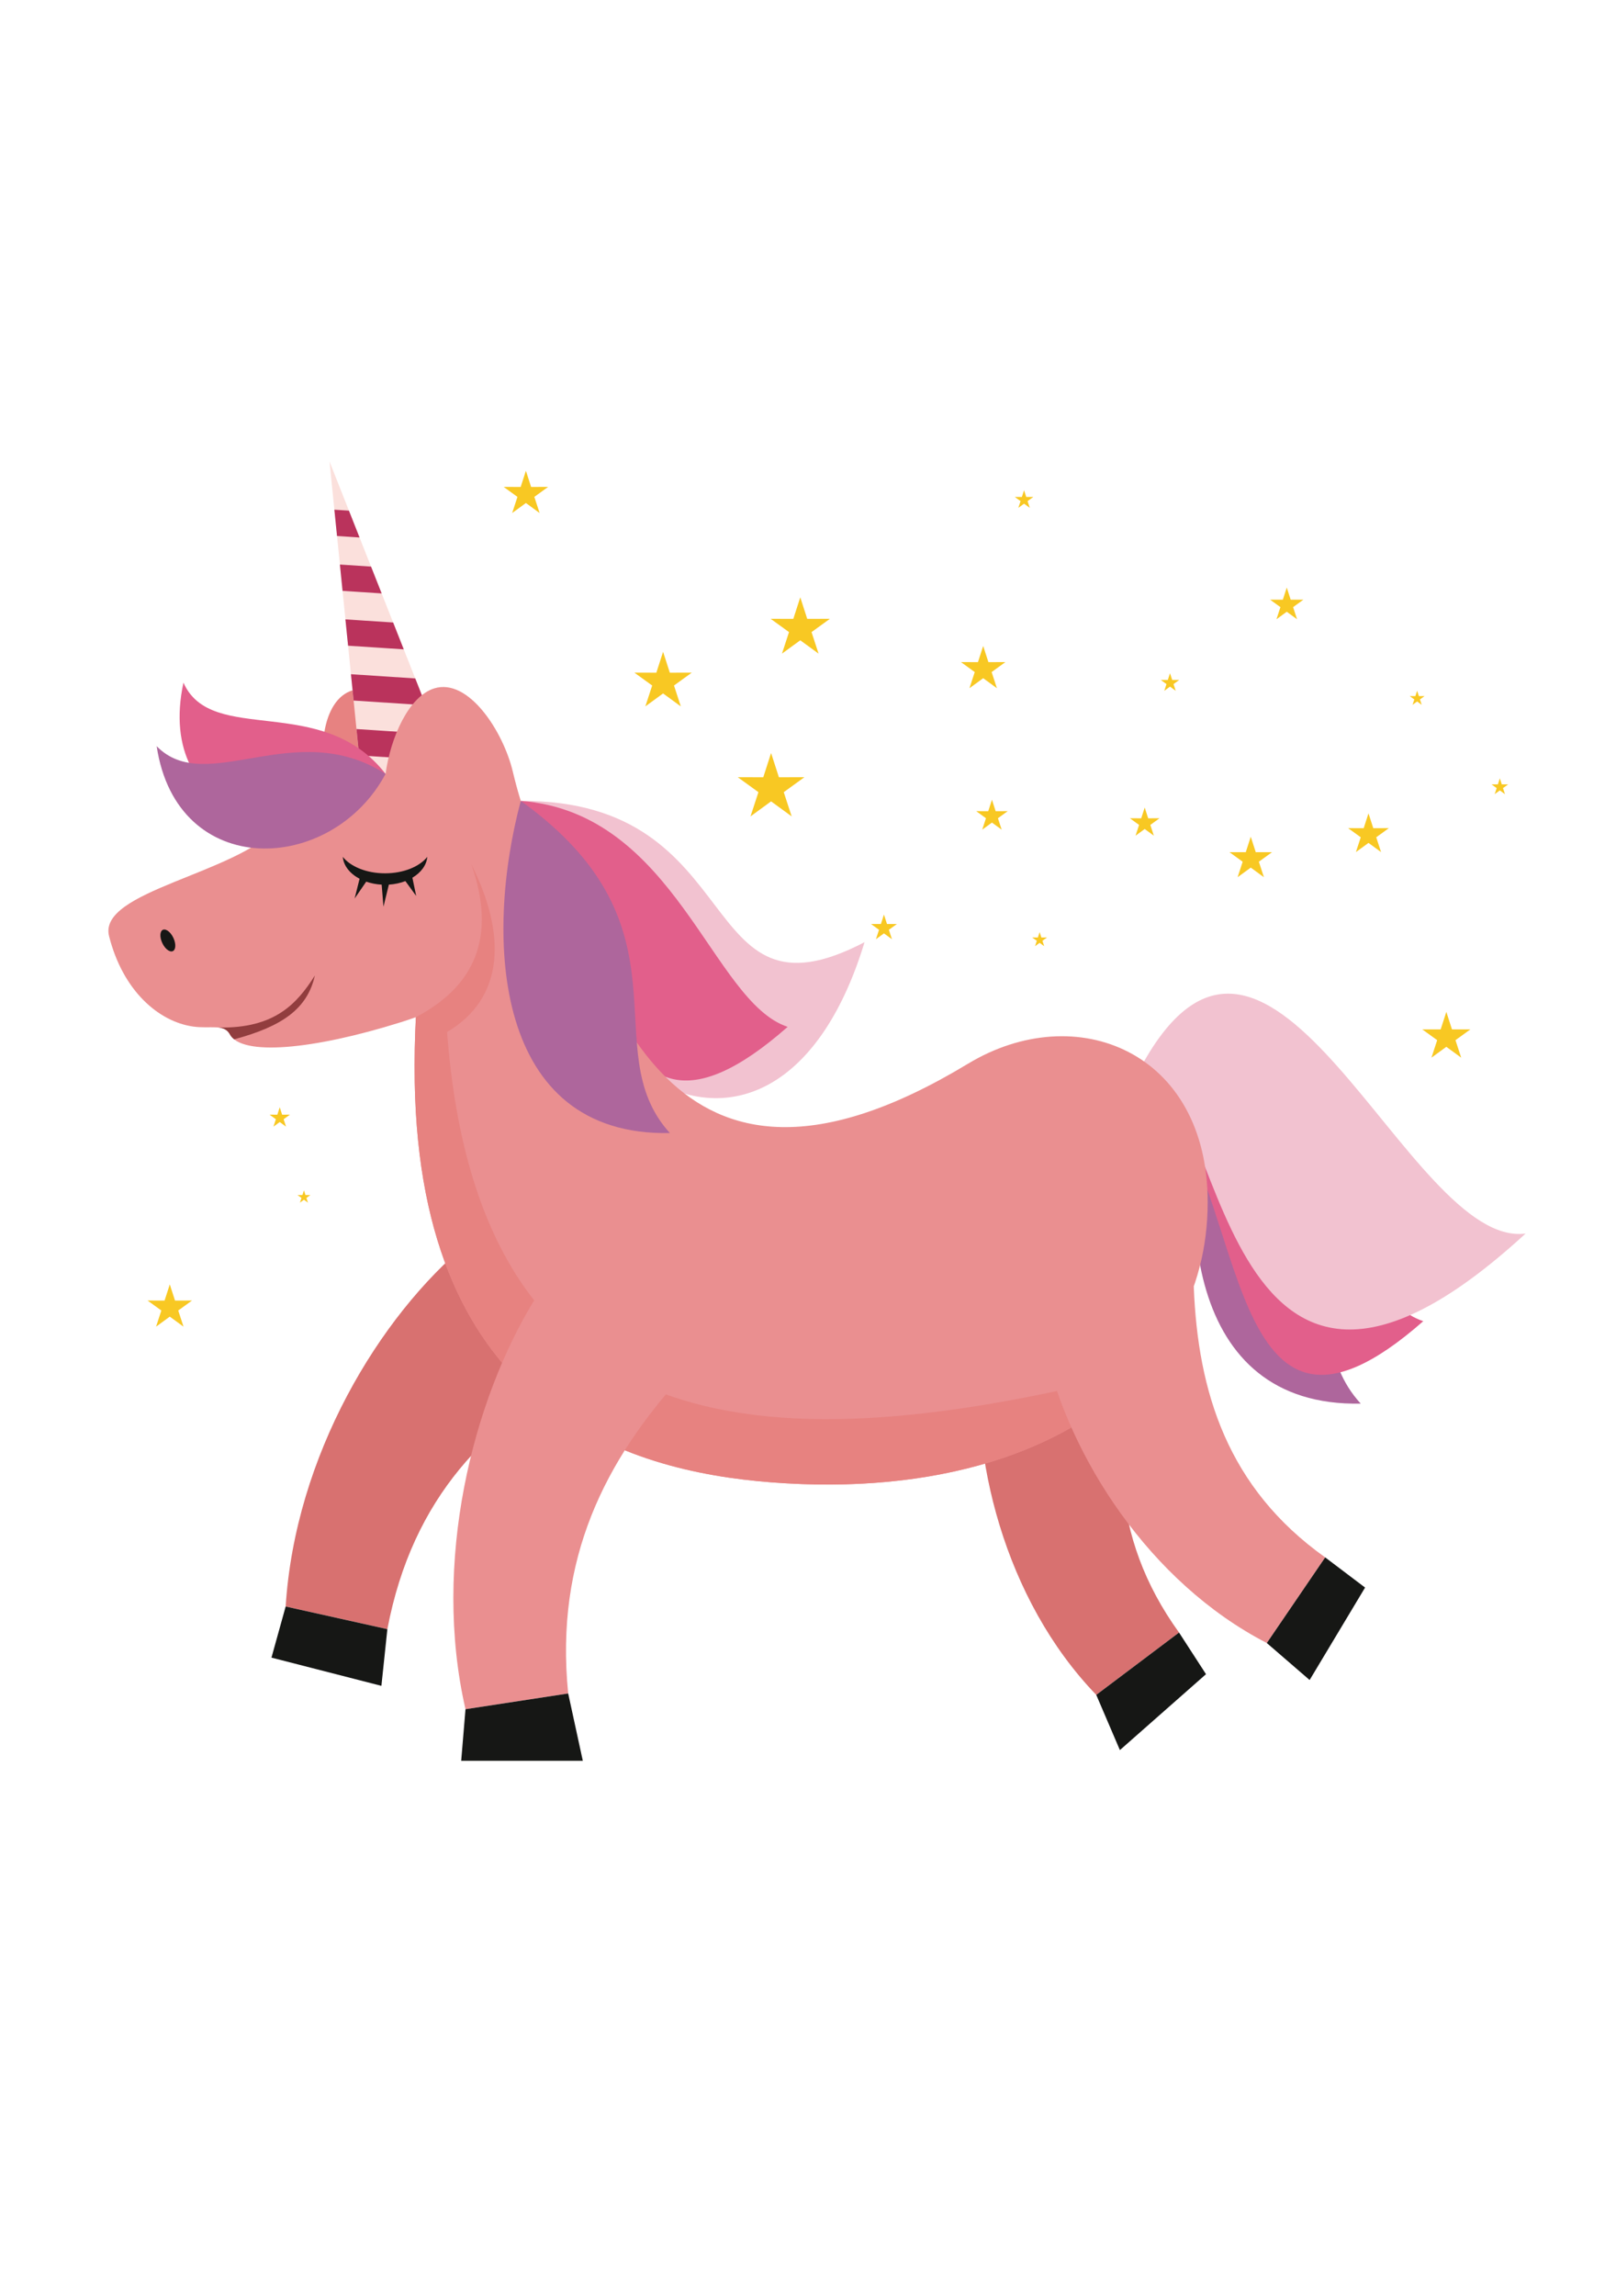 <?xml version="1.0" encoding="UTF-8" standalone="no"?>
<svg
   xmlns:dc="http://purl.org/dc/elements/1.1/"
   xmlns:cc="http://creativecommons.org/ns#"
   xmlns:rdf="http://www.w3.org/1999/02/22-rdf-syntax-ns#"
   xmlns:svg="http://www.w3.org/2000/svg"
   xmlns="http://www.w3.org/2000/svg"
   xmlns:sodipodi="http://sodipodi.sourceforge.net/DTD/sodipodi-0.dtd"
   xmlns:inkscape="http://www.inkscape.org/namespaces/inkscape"
   version="1.1"
   x="0"
   y="0"
   width="88mm"
   height="125mm"
   viewBox="0 0 332.598 472.441"
   id="svg53"
   sodipodi:docname="unicorn.svg"
   inkscape:version="1.0.2-2 (e86c870879, 2021-01-15)">
  <defs
     id="defs57" />
  <sodipodi:namedview
     pagecolor="#ffffff"
     bordercolor="#666666"
     borderopacity="1"
     objecttolerance="10"
     gridtolerance="10"
     guidetolerance="10"
     inkscape:pageopacity="0"
     inkscape:pageshadow="2"
     inkscape:window-width="687"
     inkscape:window-height="480"
     id="namedview55"
     showgrid="false"
     units="mm"
     width="88mm"
     inkscape:zoom="0.30287356"
     inkscape:cx="-24.591165"
     inkscape:cy="258.78785"
     inkscape:window-x="0"
     inkscape:window-y="0"
     inkscape:window-maximized="0"
     inkscape:current-layer="svg53" />
  <g
     id="Layer_1"
     transform="matrix(0.541,0,0,0.541,20.958,93.601)">
    <path
       d="m 422.187,234.489 c 67.092,48.191 27.658,94.434 56.733,126.334 -66.875,1.341 -70.791,-73.629 -56.733,-126.334"
       fill="#ae669c"
       id="path2" />
    <path
       d="m 401.18,243.532 c 58.96,4.466 72.692,76.468 101.54,85.941 -76.811,67.587 -66.274,-51.489 -101.54,-85.941"
       fill="#e25f8b"
       id="path4" />
    <path
       d="m 183.613,348.11 c -36.356,19.667 -65.354,47.859 -74.985,98.497 l -38.691,-8.612 c 3.597,-57.21 35.525,-110.346 69.46,-138.373 14.739,16.163 29.477,32.326 44.216,48.488"
       fill="#d87170"
       id="path6" />
    <path
       d="m 395.557,334.243 c -11.45,38.591 -12.409,76.725 14.251,113.646 l -31.494,23.71 c -34.993,-36.292 -48.38,-91.265 -44.012,-132.971 20.419,-1.461 40.836,-2.924 61.255,-4.385"
       fill="#d87170"
       id="path8" />
    <path
       d="m 395.328,232.775 c 49.336,-90.663 101.563,69.434 146.329,63.36 -119.01,109.415 -114.396,-61.854 -146.329,-63.36"
       fill="#f2c2d0"
       id="path10" />
    <path
       d="m 159.379,131.587 c 87.833,-0.344 65.288,87.944 130.784,53.739 C 257.769,291.78 164.664,243.4 159.379,131.587"
       fill="#f2c2d0"
       id="path12" />
    <path
       d="m 159.379,131.587 c 58.96,4.469 72.69,76.47 101.54,85.944 -76.811,67.586 -66.274,-51.493 -101.54,-85.944"
       fill="#e25f8b"
       id="path14" />
    <path
       d="m 95.477,89.526 c 12.064,-3.376 29.533,13.958 35.858,26.151 6.329,12.194 1.675,24.813 -10.39,28.187 -12.062,3.375 -26.972,-3.774 -33.298,-15.967 -6.326,-12.194 -4.233,-34.997 7.83,-38.371"
       fill="#e78281"
       id="path16" />
    <path
       d="M 135.478,126.094 86.62,2.51 l 13.485,133.754 35.373,-10.17"
       fill="#fbe0dc"
       id="path18" />
    <path
       d="m 98.045,31.414 -4.037,-10.213 -5.542,-0.362 1.011,10.015 z m 8.41,21.27 -4.038,-10.21 L 90.571,41.7 91.58,51.71 Z m 8.409,21.27 -4.036,-10.212 -18.156,-1.185 1.011,10.011 z m 8.409,21.27 -4.036,-10.21 -24.461,-1.6 1.009,10.012 z m 8.41,21.27 -4.037,-10.211 -30.768,-2.011 1.011,10.013 33.794,2.209"
       fill="#ba335c"
       id="path20" />
    <path
       d="m 329.438,231.601 c 41.373,-25.011 91.269,-4.513 91.269,52.553 0,69.828 -68.127,114.262 -166.139,106.602 -55.23,-4.316 -133.318,-27.666 -135.536,-152.132 -0.163,-9.076 0.065,-17.339 0.438,-24.771 -1.907,0.682 -3.844,1.336 -5.813,1.952 -33.623,10.527 -60.451,12.867 -64.94,4.587 -2.241,-4.134 -7.353,-2.021 -14.053,-2.986 -13.018,-1.875 -26.632,-13.494 -31.91,-34.375 -4.348,-17.199 48.241,-23.515 64.369,-41.655 16.128,-18.139 29.195,-19.428 40.821,-20.053 1.934,-14.066 8.892,-29.511 18.497,-32.517 13.119,-4.107 26.299,16.517 29.891,31.579 3.491,14.627 8.053,26.574 15.002,39.304 21.7,39.754 41.644,142.317 158.104,71.912"
       fill="#ea8f90"
       id="path22" />
    <path
       d="m 396.108,348.333 c -28.2,30.848 -78.733,47.33 -141.54,42.423 -55.23,-4.316 -133.318,-27.666 -135.536,-152.132 -0.163,-9.076 0.065,-17.339 0.438,-24.771 22.421,-11.795 30.792,-30.507 21.132,-58.095 13.306,26.479 12.733,50.707 -9.255,63.732 12.067,160.758 124.215,164.747 264.761,128.843"
       fill="#e78280"
       id="path24" />
    <path
       d="m 50.34,222.274 c -0.694,-0.551 -1.242,-1.177 -1.623,-1.882 -0.962,-1.776 -2.456,-2.399 -4.376,-2.609 21.435,0.422 29.898,-9.048 36.709,-19.782 -2.853,12.674 -12.4,19.351 -30.71,24.273"
       fill="#913d3e"
       id="path26" />
    <path
       d="m 123.816,152.881 c -0.273,3.172 -2.414,5.994 -5.664,7.926 l 1.438,6.933 -4.103,-5.644 c -1.896,0.728 -4.024,1.198 -6.288,1.341 l -2.055,8.376 -0.685,-8.365 c -2.099,-0.117 -4.085,-0.516 -5.88,-1.142 l -4.402,6.406 1.877,-7.503 c -3.649,-1.929 -6.09,-4.928 -6.381,-8.328 2.943,3.708 9.034,6.254 16.073,6.254 7.036,0 13.127,-2.546 16.07,-6.254"
       fill="#161715"
       id="path28" />
    <path
       d="m 107.944,121.323 c -32.667,31.458 -88.038,17.232 -76.892,-34.714 10.697,24.225 52.721,3.599 76.892,34.714"
       fill="#e25f8b"
       id="path30" />
    <path
       d="m 23.766,180.511 c 1.38,0 3.103,1.864 3.844,4.164 0.744,2.3 0.228,4.164 -1.152,4.164 -1.379,0 -3.101,-1.864 -3.843,-4.164 -0.743,-2.3 -0.227,-4.164 1.151,-4.164"
       fill="#161715"
       id="path32" />
    <path
       d="m 107.944,121.323 c -20.515,38.316 -79.386,40.703 -87.085,-10.538 19.033,19.429 52.504,-11.482 87.085,10.538"
       fill="#ae669c"
       id="path34" />
    <path
       d="m 159.379,131.587 c 67.094,48.191 27.66,94.433 56.734,126.333 -66.875,1.341 -70.792,-73.628 -56.734,-126.333"
       fill="#ae669c"
       id="path36" />
    <path
       d="m 415.406,316.264 c 1.554,40.224 12.896,76.643 50.003,103.043 l -22.208,32.573 c -44.797,-23.13 -75.134,-70.887 -84.395,-111.785 18.867,-7.944 37.734,-15.889 56.6,-23.831"
       fill="#ea8f90"
       id="path38" />
    <path
       d="m 220.617,350.386 c -28.874,31.91 -48.375,69.206 -43.197,120.682 l -39.072,5.985 c -12.748,-55.493 2.485,-117.484 26.706,-156.426 18.522,9.92 37.042,19.839 55.563,29.759"
       fill="#ea8f90"
       id="path40" />
    <path
       d="m 69.937,437.995 -5.403,19.438 41.828,10.735 2.266,-21.561 -38.691,-8.612"
       fill="#161715"
       id="path42" />
    <path
       d="m 138.348,477.053 -1.634,19.616 h 46.269 l -5.563,-25.601 -39.072,5.985"
       fill="#161715"
       id="path44" />
    <path
       d="m 465.409,419.307 15.176,11.477 -21.098,35.165 -16.286,-14.069 22.208,-32.573"
       fill="#161715"
       id="path46" />
    <path
       d="m 378.314,471.599 8.994,21 32.757,-28.872 -10.257,-15.838 -31.494,23.71"
       fill="#161715"
       id="path48" />
    <path
       d="m 67.683,248.116 0.909,2.82 2.963,-0.007 -2.4,1.735 0.922,2.818 -2.394,-1.746 -2.393,1.746 0.919,-2.818 -2.4,-1.735 2.964,0.007 z m -41.829,67.369 1.987,6.15 6.463,-0.014 -5.237,3.79 2.011,6.144 -5.224,-3.811 -5.22,3.811 2.008,-6.144 -5.237,-3.79 6.466,0.014 z m 51.04,-35.782 0.579,1.795 1.886,-0.004 -1.528,1.105 0.587,1.793 -1.524,-1.111 -1.522,1.111 0.585,-1.793 -1.527,-1.105 1.887,0.004 z m 454.958,-156.698 0.745,2.307 2.424,-0.006 -1.964,1.422 0.754,2.303 -1.959,-1.428 -1.957,1.428 0.754,-2.303 -1.964,-1.422 2.424,0.006 z m -31.462,-33.313 0.662,2.049 2.155,-0.003 -1.746,1.264 0.67,2.047 -1.741,-1.271 -1.74,1.271 0.67,-2.047 -1.746,-1.264 2.155,0.003 z m -143.618,91.797 0.661,2.05 2.154,-0.004 -1.744,1.263 0.668,2.048 -1.739,-1.272 -1.74,1.272 0.67,-2.048 -1.746,-1.263 2.153,0.004 z m 80.322,-36.276 1.904,5.896 6.193,-0.012 -5.017,3.63 1.925,5.888 -5.005,-3.65 -5.004,3.65 1.925,-5.888 -5.016,-3.63 6.193,0.012 z m -30.721,-62.185 0.825,2.563 2.694,-0.005 -2.182,1.579 0.837,2.56 -2.174,-1.588 -2.176,1.588 0.836,-2.56 -2.182,-1.579 2.693,0.005 z m -55.524,-69.587 0.827,2.561 2.693,-0.004 -2.181,1.578 0.836,2.56 -2.175,-1.586 -2.176,1.586 0.838,-2.56 -2.182,-1.578 2.692,0.004 z m 99.942,37.014 1.489,4.613 4.846,-0.01 -3.927,2.843 1.508,4.607 -3.916,-2.856 -3.916,2.856 1.505,-4.607 -3.925,-2.843 4.846,0.01 z m 31.09,85.875 1.822,5.639 5.924,-0.012 -4.799,3.475 1.84,5.63 -4.787,-3.491 -4.785,3.491 1.841,-5.63 -4.8,-3.475 5.925,0.012 z m 29.615,75.51 2.15,6.664 7.002,-0.014 -5.673,4.106 2.177,6.655 -5.656,-4.127 -5.657,4.127 2.175,-6.655 -5.672,-4.106 7.001,0.014 z m -114.75,-77.731 1.324,4.102 4.309,-0.011 -3.491,2.529 1.339,4.095 -3.481,-2.542 -3.481,2.542 1.339,-4.095 -3.489,-2.529 4.308,0.011 z m -142.138,-20.729 2.977,9.228 9.696,-0.019 -7.854,5.683 3.015,9.216 -7.834,-5.714 -7.832,5.714 3.015,-9.216 -7.856,-5.683 9.695,0.019 z M 161.331,6.038 l 1.985,6.151 6.464,-0.014 -5.238,3.79 2.01,6.144 -5.221,-3.811 -5.223,3.811 2.01,-6.144 -5.238,-3.79 6.464,0.014 z m 52.191,68.848 2.564,7.944 8.349,-0.017 -6.764,4.894 2.595,7.937 -6.744,-4.922 -6.744,4.922 2.595,-7.937 -6.765,-4.894 8.349,0.017 z m 84.024,99.939 1.159,3.589 3.769,-0.007 -3.055,2.209 1.173,3.585 -3.046,-2.221 -3.046,2.221 1.171,-3.585 -3.053,-2.209 3.77,0.007 z m 41.086,-43.677 1.408,4.357 4.577,-0.009 -3.708,2.685 1.423,4.35 -3.7,-2.697 -3.699,2.697 1.424,-4.35 -3.708,-2.685 4.577,0.009 z m -3.332,-58.483 1.987,6.15 6.463,-0.013 -5.237,3.79 2.01,6.143 -5.223,-3.81 -5.221,3.81 2.009,-6.143 -5.235,-3.79 6.462,0.013 z m -69.587,-18.507 2.647,8.201 8.618,-0.017 -6.981,5.053 2.678,8.19 -6.962,-5.079 -6.963,5.079 2.679,-8.19 -6.982,-5.053 8.619,0.017 2.647,-8.201"
       fill="#f8c823"
       id="path50" />
  </g>
</svg>
